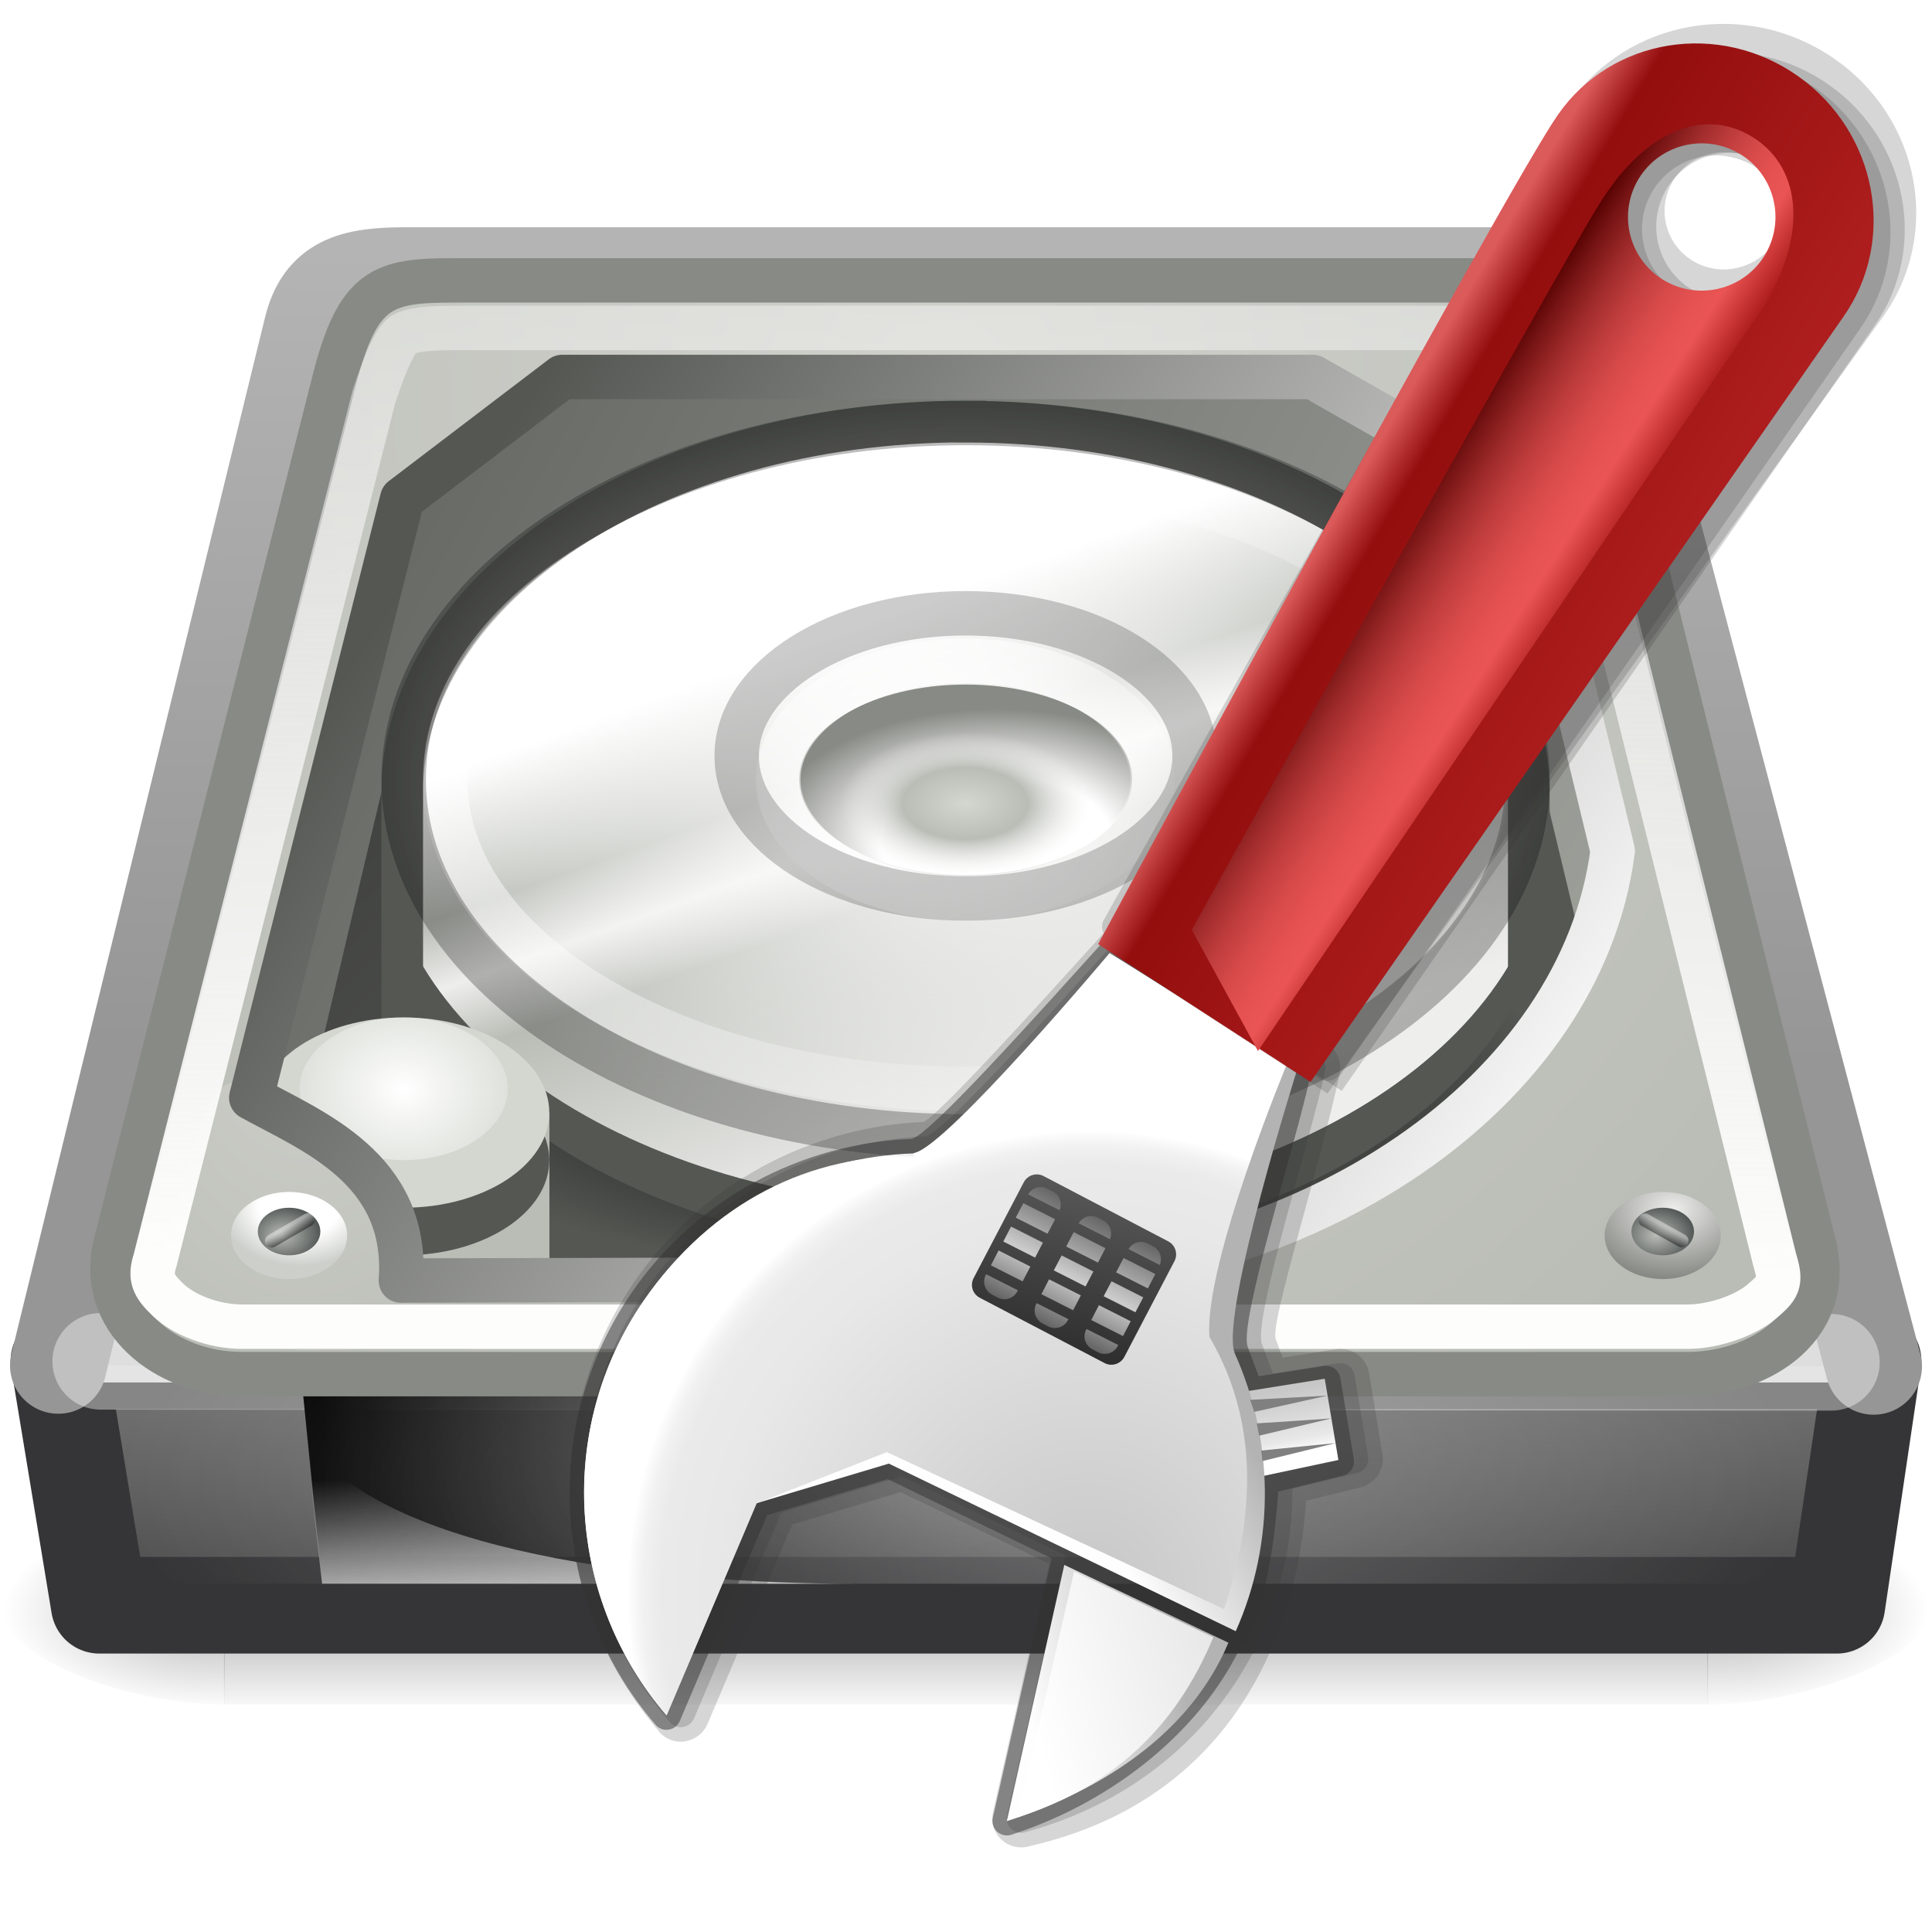 <?xml version="1.0" encoding="UTF-8" standalone="no"?>
<!-- Created with Inkscape (http://www.inkscape.org/) -->

<svg
   xmlns:dc="http://purl.org/dc/elements/1.1/"
   xmlns:cc="http://creativecommons.org/ns#"
   xmlns:rdf="http://www.w3.org/1999/02/22-rdf-syntax-ns#"
   xmlns:svg="http://www.w3.org/2000/svg"
   xmlns="http://www.w3.org/2000/svg"
   xmlns:xlink="http://www.w3.org/1999/xlink"
   xmlns:sodipodi="http://sodipodi.sourceforge.net/DTD/sodipodi-0.dtd"
   xmlns:inkscape="http://www.inkscape.org/namespaces/inkscape"
   id="svg3786"
   height="16"
   width="16"
   version="1.0"
   inkscape:version="0.48.4 r9939"
   sodipodi:docname="gnome-disks.svg">
  <sodipodi:namedview
     pagecolor="#ffffff"
     bordercolor="#666666"
     borderopacity="1"
     objecttolerance="10"
     gridtolerance="10"
     guidetolerance="10"
     inkscape:pageopacity="0"
     inkscape:pageshadow="2"
     inkscape:window-width="1322"
     inkscape:window-height="842"
     id="namedview73"
     showgrid="false"
     inkscape:zoom="29.083333"
     inkscape:cx="12"
     inkscape:cy="12"
     inkscape:window-x="254"
     inkscape:window-y="110"
     inkscape:window-maximized="0"
     inkscape:current-layer="svg3786" />
  <defs
     id="defs3788">
    <radialGradient
       id="radialGradient4241"
       fx="113.67"
       fy="98"
       gradientUnits="userSpaceOnUse"
       cy="97.588"
       cx="113.07"
       r="2.563">
      <stop
         id="stop4243"
         style="stop-color:#eee"
         offset="0" />
      <stop
         id="stop4245"
         style="stop-color:#cecece"
         offset=".16" />
      <stop
         id="stop4247"
         style="stop-color:#888"
         offset=".468" />
      <stop
         id="stop4249"
         style="stop-color:#555"
         offset="1" />
    </radialGradient>
    <linearGradient
       id="linearGradient4035">
      <stop
         id="stop4037"
         style="stop-color:#f5f5f5"
         offset="0" />
      <stop
         id="stop4039"
         style="stop-color:#e7e7e7"
         offset=".47" />
      <stop
         id="stop4041"
         style="stop-color:#8c8c8c"
         offset=".693" />
      <stop
         id="stop4043"
         style="stop-color:#ddd"
         offset=".835" />
      <stop
         id="stop4045"
         style="stop-color:#a8a8a8"
         offset="1" />
    </linearGradient>
    <linearGradient
       id="linearGradient5060">
      <stop
         id="stop5062"
         offset="0" />
      <stop
         id="stop5064"
         style="stop-opacity:0"
         offset="1" />
    </linearGradient>
    <radialGradient
       id="radialGradient2896"
       gradientUnits="userSpaceOnUse"
       cy="42"
       cx="24"
       gradientTransform="matrix(0.333,0,0,0.119,3.5991137e-7,7.282)"
       r="21">
      <stop
         id="stop6312-6"
         style="stop-color:#fff"
         offset="0" />
      <stop
         id="stop6314-6"
         style="stop-color:#fff;stop-opacity:0"
         offset="1" />
    </radialGradient>
    <radialGradient
       id="radialGradient2902"
       xlink:href="#linearGradient4035"
       gradientUnits="userSpaceOnUse"
       cy="143.83"
       cx="127.32"
       gradientTransform="matrix(0.064,-0.008,0.002,0.034,-2.479,0.592)"
       r="78.728" />
    <linearGradient
       id="linearGradient2905"
       y2="33.759"
       gradientUnits="userSpaceOnUse"
       x2="12.222"
       gradientTransform="matrix(0.34,0,0,0.3,-0.008,2.109)"
       y1="37.206"
       x1="12.277">
      <stop
         id="stop4238"
         style="stop-color:#eee"
         offset="0" />
      <stop
         id="stop4240"
         style="stop-color:#eee;stop-opacity:0"
         offset="1" />
    </linearGradient>
    <linearGradient
       id="linearGradient2908"
       y2="35.281"
       xlink:href="#linearGradient5060"
       gradientUnits="userSpaceOnUse"
       x2="24.688"
       gradientTransform="matrix(0.34,0,0,0.3,0.262,1.711)"
       y1="35.281"
       x1="7.062" />
    <radialGradient
       id="radialGradient2920"
       gradientUnits="userSpaceOnUse"
       cy="191.85"
       cx="142.62"
       gradientTransform="matrix(0.062,0,0,-0.044,-1.037,14.132)"
       r="78.728">
      <stop
         id="stop7611"
         style="stop-color:#fff"
         offset="0" />
      <stop
         id="stop7677"
         style="stop-color:#e7e7e7"
         offset=".47" />
      <stop
         id="stop7613"
         style="stop-color:#8c8c8c"
         offset=".672" />
      <stop
         id="stop7617"
         style="stop-color:#ddd"
         offset=".835" />
      <stop
         id="stop7615"
         style="stop-color:#a8a8a8"
         offset="1" />
    </radialGradient>
    <radialGradient
       id="radialGradient2923"
       xlink:href="#linearGradient4035"
       gradientUnits="userSpaceOnUse"
       cy="206.43"
       cx="141.75"
       gradientTransform="matrix(0.117,-0.002,8.6743333e-4,0.096,-9.008,-9.29)"
       r="78.728" />
    <radialGradient
       id="radialGradient2927"
       gradientUnits="userSpaceOnUse"
       cy="8.49"
       cx="11.734"
       gradientTransform="matrix(0.459,0.232,-0.156,0.308,-0.016,-1.864)"
       r="23.048">
      <stop
         id="stop7064"
         style="stop-color:#e6e6e6"
         offset="0" />
      <stop
         id="stop7060"
         style="stop-color:#c8c8c8"
         offset="1" />
    </radialGradient>
    <linearGradient
       id="linearGradient2929"
       y2="10"
       gradientUnits="userSpaceOnUse"
       x2="18.073"
       gradientTransform="matrix(0.333,0,0,0.333,0,-1.218)"
       y1="29.797"
       x1="17.814">
      <stop
         id="stop3486"
         style="stop-color:#969696"
         offset="0" />
      <stop
         id="stop3488"
         style="stop-color:#b4b4b4"
         offset="1" />
    </linearGradient>
    <linearGradient
       id="linearGradient2933"
       y2="50"
       gradientUnits="userSpaceOnUse"
       x2="30"
       gradientTransform="matrix(0.334,0,0,0.253,-1.684,0.761)"
       y1="41"
       x1="29.938">
      <stop
         id="stop2223"
         style="stop-color:#7a7a7a"
         offset="0" />
      <stop
         id="stop2219"
         style="stop-color:#474747"
         offset="1" />
    </linearGradient>
    <radialGradient
       id="radialGradient2936"
       xlink:href="#linearGradient5060"
       gradientUnits="userSpaceOnUse"
       cy="486.65"
       cx="605.71"
       gradientTransform="matrix(-0.015,0,0,0.007,10.87,9.933)"
       r="117.14" />
    <radialGradient
       id="radialGradient2939"
       xlink:href="#linearGradient5060"
       gradientUnits="userSpaceOnUse"
       cy="486.65"
       cx="605.71"
       gradientTransform="matrix(0.015,0,0,0.007,5.13,9.933)"
       r="117.14" />
    <linearGradient
       id="linearGradient2942"
       y2="609.51"
       gradientUnits="userSpaceOnUse"
       x2="302.86"
       gradientTransform="matrix(0.025,0,0,0.007,-1.199,9.933)"
       y1="366.65"
       x1="302.86">
      <stop
         id="stop5050"
         style="stop-opacity:0"
         offset="0" />
      <stop
         id="stop5056"
         offset=".5" />
      <stop
         id="stop5052"
         style="stop-opacity:0"
         offset="1" />
    </linearGradient>
    <radialGradient
       id="radialGradient2947"
       fx="113.67"
       fy="98"
       xlink:href="#radialGradient4241"
       gradientUnits="userSpaceOnUse"
       cy="97.588"
       cx="113.07"
       gradientTransform="matrix(0.11,0,0,0.117,2.018,-0.72)"
       r="2.563" />
    <radialGradient
       id="radialGradient2953"
       fx="113.67"
       fy="98"
       xlink:href="#radialGradient4241"
       gradientUnits="userSpaceOnUse"
       cy="97.588"
       cx="113.07"
       gradientTransform="matrix(0.074,0.011,-0.008,0.05,4.93,-3.428)"
       r="2.563" />
    <radialGradient
       id="radialGradient2959"
       fx="113.67"
       fy="98"
       xlink:href="#radialGradient4241"
       gradientUnits="userSpaceOnUse"
       cy="97.588"
       cx="113.07"
       gradientTransform="matrix(0.074,-0.013,0.008,0.05,-6.049,-0.707)"
       r="2.563" />
    <radialGradient
       id="radialGradient2965"
       fx="113.67"
       fy="98"
       xlink:href="#radialGradient4241"
       gradientUnits="userSpaceOnUse"
       cy="97.588"
       cx="113.07"
       gradientTransform="matrix(-0.11,0,0,0.117,13.988,-0.72)"
       r="2.563" />
    <linearGradient
       id="linearGradient5048">
      <stop
         style="stop-color:black;stop-opacity:0;"
         id="stop5050-0"
         offset="0" />
      <stop
         style="stop-color:black;stop-opacity:1;"
         id="stop5056-6"
         offset="0.5" />
      <stop
         style="stop-color:black;stop-opacity:0;"
         id="stop5052-4"
         offset="1" />
    </linearGradient>
    <radialGradient
       inkscape:collect="always"
       xlink:href="#linearGradient5060-3"
       id="radialGradient2644"
       gradientUnits="userSpaceOnUse"
       gradientTransform="matrix(2.774,0,0,1.97,-1891.633,-872.885)"
       cx="605.714"
       cy="486.648"
       fx="605.714"
       fy="486.648"
       r="117.143" />
    <linearGradient
       id="linearGradient5060-3"
       inkscape:collect="always">
      <stop
         style="stop-color:black;stop-opacity:1;"
         id="stop5062-3"
         offset="0" />
      <stop
         style="stop-color:black;stop-opacity:0;"
         id="stop5064-6"
         offset="1" />
    </linearGradient>
    <radialGradient
       inkscape:collect="always"
       xlink:href="#linearGradient5060-3"
       id="radialGradient2646"
       gradientUnits="userSpaceOnUse"
       gradientTransform="matrix(-2.774,0,0,1.97,112.762,-872.885)"
       cx="605.714"
       cy="486.648"
       fx="605.714"
       fy="486.648"
       r="117.143" />
    <linearGradient
       id="linearGradient48779">
      <stop
         style="stop-color:#aaaaaa;stop-opacity:1;"
         offset="0"
         id="stop48781" />
      <stop
         style="stop-color:#7e807a;stop-opacity:1;"
         offset="1"
         id="stop48783" />
    </linearGradient>
    <linearGradient
       id="linearGradient24230">
      <stop
         style="stop-color:#707070;stop-opacity:1;"
         offset="0"
         id="stop24232" />
      <stop
         style="stop-color:#333333;stop-opacity:1;"
         offset="1"
         id="stop24234" />
    </linearGradient>
    <linearGradient
       id="linearGradient4194">
      <stop
         style="stop-color:#aaaaaa;stop-opacity:1;"
         offset="0"
         id="stop4196" />
      <stop
         style="stop-color:#7e807a;stop-opacity:1;"
         offset="1"
         id="stop4198" />
    </linearGradient>
    <radialGradient
       inkscape:collect="always"
       xlink:href="#linearGradient5740"
       id="radialGradient2945"
       gradientUnits="userSpaceOnUse"
       gradientTransform="matrix(1.033,-0.596,0.575,0.996,-12.235,11.555)"
       cx="25.252"
       cy="16.48"
       fx="25.252"
       fy="16.48"
       r="21.98" />
    <linearGradient
       id="linearGradient5740">
      <stop
         id="stop5742"
         offset="0"
         style="stop-color:#d0d0cb;stop-opacity:1;" />
      <stop
         id="stop5744"
         offset="1"
         style="stop-color:#babdb6;stop-opacity:1" />
    </linearGradient>
    <linearGradient
       inkscape:collect="always"
       xlink:href="#linearGradient9641"
       id="linearGradient3802"
       x1="50.506"
       y1="37.469"
       x2="2.4"
       y2="8.448"
       gradientUnits="userSpaceOnUse"
       gradientTransform="matrix(0.345,0,0,0.394,-0.277,-1.813)" />
    <linearGradient
       id="linearGradient9641">
      <stop
         id="stop9643"
         offset="0"
         style="stop-color:#babdb6;stop-opacity:1" />
      <stop
         id="stop9645"
         offset="1"
         style="stop-color:#555753;stop-opacity:1" />
    </linearGradient>
    <linearGradient
       inkscape:collect="always"
       xlink:href="#linearGradient3804"
       id="linearGradient3810"
       x1="8.094"
       y1="13.796"
       x2="20.502"
       y2="29.456"
       gradientUnits="userSpaceOnUse"
       gradientTransform="matrix(0.346,0,0,0.421,-0.318,-3.749)" />
    <linearGradient
       id="linearGradient3804">
      <stop
         style="stop-color:#2f302e;stop-opacity:1;"
         offset="0"
         id="stop3806" />
      <stop
         style="stop-color:#555753;stop-opacity:1;"
         offset="1"
         id="stop3808" />
    </linearGradient>
    <linearGradient
       gradientTransform="matrix(0.333,0,0,0.384,-2.3112e-4,-2.651)"
       inkscape:collect="always"
       xlink:href="#linearGradient4122"
       id="linearGradient4141"
       gradientUnits="userSpaceOnUse"
       x1="19.679"
       y1="20.903"
       x2="23.185"
       y2="32.097" />
    <linearGradient
       id="linearGradient4122">
      <stop
         id="stop4124"
         offset="0"
         style="stop-color:white;stop-opacity:1" />
      <stop
         style="stop-color:#babdb6;stop-opacity:1"
         offset="0.25"
         id="stop4130" />
      <stop
         id="stop4132"
         offset="0.375"
         style="stop-color:#eeeeec;stop-opacity:1" />
      <stop
         style="stop-color:#babdb6;stop-opacity:1"
         offset="0.5"
         id="stop4126" />
      <stop
         id="stop4128"
         offset="1"
         style="stop-color:#eeeeec;stop-opacity:1" />
    </linearGradient>
    <radialGradient
       inkscape:collect="always"
       xlink:href="#linearGradient4092"
       id="radialGradient4098"
       cx="24"
       cy="30.266"
       fx="24"
       fy="30.266"
       r="14"
       gradientTransform="matrix(0.345,0,0,0.12,-0.277,5.293)"
       gradientUnits="userSpaceOnUse" />
    <linearGradient
       inkscape:collect="always"
       id="linearGradient4092">
      <stop
         style="stop-color:#000000;stop-opacity:1;"
         offset="0"
         id="stop4094" />
      <stop
         style="stop-color:#000000;stop-opacity:0;"
         offset="1"
         id="stop4096" />
    </linearGradient>
    <radialGradient
       inkscape:collect="always"
       xlink:href="#linearGradient3909"
       id="radialGradient3915"
       cx="7.625"
       cy="30.578"
       fx="7.625"
       fy="30.578"
       r="0.531"
       gradientTransform="matrix(2.192,4.3442828e-6,1.9047433e-6,-1.806,-13.371,64.247)"
       gradientUnits="userSpaceOnUse" />
    <linearGradient
       inkscape:collect="always"
       id="linearGradient3909">
      <stop
         style="stop-color:#ffffff;stop-opacity:1;"
         offset="0"
         id="stop3911" />
      <stop
         style="stop-color:#ffffff;stop-opacity:0;"
         offset="1"
         id="stop3913" />
    </linearGradient>
    <radialGradient
       inkscape:collect="always"
       xlink:href="#linearGradient5740-6"
       id="radialGradient3884"
       gradientUnits="userSpaceOnUse"
       gradientTransform="matrix(0.103,-0.1,0.058,0.168,-0.996,7.66)"
       cx="25.252"
       cy="16.48"
       fx="25.252"
       fy="16.48"
       r="21.98" />
    <linearGradient
       id="linearGradient5740-6">
      <stop
         id="stop5742-3"
         offset="0"
         style="stop-color:#d0d0cb;stop-opacity:1;" />
      <stop
         id="stop5744-8"
         offset="1"
         style="stop-color:#babdb6;stop-opacity:1" />
    </linearGradient>
    <linearGradient
       inkscape:collect="always"
       xlink:href="#linearGradient3468"
       id="linearGradient2937"
       gradientUnits="userSpaceOnUse"
       gradientTransform="matrix(0.345,0,0,0.392,-0.277,-3.361)"
       x1="24.749"
       y1="35.355"
       x2="24.999"
       y2="14.998" />
    <linearGradient
       id="linearGradient3468">
      <stop
         id="stop3470"
         offset="0"
         style="stop-color:#fdfdfc;stop-opacity:1" />
      <stop
         id="stop3472"
         offset="1"
         style="stop-color:white;stop-opacity:0.371" />
    </linearGradient>
    <radialGradient
       inkscape:collect="always"
       xlink:href="#linearGradient9633"
       id="radialGradient2929"
       gradientUnits="userSpaceOnUse"
       gradientTransform="matrix(-1.422,0,0,1.067,24.567,-22.324)"
       cx="7.534"
       cy="30.308"
       fx="7.534"
       fy="30.308"
       r="0.531" />
    <linearGradient
       id="linearGradient9633">
      <stop
         id="stop9635"
         offset="0"
         style="stop-color:#eeeeec;stop-opacity:1" />
      <stop
         id="stop9639"
         offset="1"
         style="stop-color:#888a85;stop-opacity:1" />
    </linearGradient>
    <radialGradient
       inkscape:collect="always"
       xlink:href="#linearGradient8613"
       id="radialGradient2927-9"
       gradientUnits="userSpaceOnUse"
       gradientTransform="matrix(0.809,0,0,0.616,7.632,-8.604)"
       cx="7.518"
       cy="30.574"
       fx="7.518"
       fy="30.574"
       r="0.531" />
    <linearGradient
       id="linearGradient8613">
      <stop
         id="stop8615"
         offset="0"
         style="stop-color:#babdb6;stop-opacity:1" />
      <stop
         id="stop8617"
         offset="1"
         style="stop-color:#2e3436;stop-opacity:1" />
    </linearGradient>
    <linearGradient
       gradientTransform="matrix(0.345,0,0,0.394,-0.277,-1.813)"
       inkscape:collect="always"
       xlink:href="#linearGradient8710"
       id="linearGradient2917"
       gradientUnits="userSpaceOnUse"
       x1="40.617"
       y1="30.555"
       x2="40.711"
       y2="30.359" />
    <linearGradient
       id="linearGradient8710">
      <stop
         id="stop8712"
         offset="0"
         style="stop-color:black;stop-opacity:1;" />
      <stop
         id="stop8714"
         offset="1"
         style="stop-color:white;stop-opacity:1;" />
    </linearGradient>
    <radialGradient
       inkscape:collect="always"
       xlink:href="#linearGradient9613"
       id="radialGradient2941"
       gradientUnits="userSpaceOnUse"
       gradientTransform="matrix(-1.259,0,0,0.944,11.95,-18.625)"
       cx="7.519"
       cy="30.304"
       fx="7.519"
       fy="30.304"
       r="0.531" />
    <linearGradient
       id="linearGradient9613">
      <stop
         id="stop9615"
         offset="0"
         style="stop-color:white;stop-opacity:1" />
      <stop
         style="stop-color:white;stop-opacity:1;"
         offset="0.5"
         id="stop9619" />
      <stop
         id="stop9617"
         offset="1"
         style="stop-color:#cccfca;stop-opacity:1" />
    </linearGradient>
    <radialGradient
       inkscape:collect="always"
       xlink:href="#linearGradient8613"
       id="radialGradient2931"
       gradientUnits="userSpaceOnUse"
       gradientTransform="matrix(0.809,0,0,0.616,-3.745,-8.604)"
       cx="7.518"
       cy="30.574"
       fx="7.518"
       fy="30.574"
       r="0.531" />
    <linearGradient
       id="linearGradient3555">
      <stop
         id="stop3557"
         offset="0"
         style="stop-color:#babdb6;stop-opacity:1" />
      <stop
         id="stop3559"
         offset="1"
         style="stop-color:#2e3436;stop-opacity:1" />
    </linearGradient>
    <linearGradient
       inkscape:collect="always"
       xlink:href="#linearGradient8710"
       id="linearGradient2915"
       gradientUnits="userSpaceOnUse"
       gradientTransform="matrix(0.208,-0.314,0.275,0.237,-14.455,15.763)"
       x1="40.617"
       y1="30.555"
       x2="40.711"
       y2="30.359" />
    <linearGradient
       id="linearGradient3562">
      <stop
         id="stop3564"
         offset="0"
         style="stop-color:black;stop-opacity:1;" />
      <stop
         id="stop3566"
         offset="1"
         style="stop-color:white;stop-opacity:1;" />
    </linearGradient>
    <radialGradient
       inkscape:collect="always"
       xlink:href="#linearGradient4062"
       id="radialGradient4068"
       cx="22.519"
       cy="27.786"
       fx="22.519"
       fy="27.786"
       r="10.337"
       gradientTransform="matrix(-0.467,0,0,0.305,18.51,-2.012)"
       gradientUnits="userSpaceOnUse" />
    <linearGradient
       inkscape:collect="always"
       id="linearGradient4062">
      <stop
         style="stop-color:#ffffff;stop-opacity:1;"
         offset="0"
         id="stop4064" />
      <stop
         style="stop-color:#ffffff;stop-opacity:0;"
         offset="1"
         id="stop4066" />
    </linearGradient>
    <linearGradient
       inkscape:collect="always"
       xlink:href="#linearGradient5690"
       id="linearGradient3794"
       x1="35.723"
       y1="33.222"
       x2="11.953"
       y2="14.983"
       gradientUnits="userSpaceOnUse"
       gradientTransform="matrix(0.345,0,0,0.394,-0.277,-1.813)" />
    <linearGradient
       id="linearGradient5690">
      <stop
         id="stop5692"
         offset="0"
         style="stop-color:white;stop-opacity:1;" />
      <stop
         id="stop5694"
         offset="1"
         style="stop-color:#555753;stop-opacity:1" />
    </linearGradient>
    <radialGradient
       inkscape:collect="always"
       xlink:href="#linearGradient4070"
       id="radialGradient4006"
       gradientUnits="userSpaceOnUse"
       gradientTransform="matrix(-3.607,0,0,-2.061,35.367,69.418)"
       cx="7.519"
       cy="30.304"
       fx="7.519"
       fy="30.304"
       r="0.531" />
    <linearGradient
       id="linearGradient4070">
      <stop
         style="stop-color:white;stop-opacity:1"
         offset="0"
         id="stop4072" />
      <stop
         id="stop4074"
         offset="0.5"
         style="stop-color:white;stop-opacity:1;" />
      <stop
         style="stop-color:#888a85;stop-opacity:1"
         offset="1"
         id="stop4076" />
    </linearGradient>
    <radialGradient
       inkscape:collect="always"
       xlink:href="#linearGradient4078"
       id="radialGradient4014"
       cx="7.625"
       cy="30.578"
       fx="7.625"
       fy="30.578"
       r="0.531"
       gradientTransform="matrix(-1.947,-4.1078474e-7,-1.7978745e-7,1.112,22.84,-27.349)"
       gradientUnits="userSpaceOnUse" />
    <linearGradient
       id="linearGradient4078">
      <stop
         style="stop-color:#d3d7cf;stop-opacity:1"
         offset="0"
         id="stop4080" />
      <stop
         id="stop4082"
         offset="0.5"
         style="stop-color:#babdb6;stop-opacity:1" />
      <stop
         style="stop-color:#eeeeec;stop-opacity:0"
         offset="1"
         id="stop4084" />
    </linearGradient>
    <radialGradient
       inkscape:collect="always"
       xlink:href="#linearGradient4108"
       id="radialGradient4024"
       cx="21.885"
       cy="21.092"
       fx="21.885"
       fy="21.092"
       r="10.683"
       gradientTransform="matrix(-0.286,-0.504,-0.602,0.39,28.078,9.716)"
       gradientUnits="userSpaceOnUse" />
    <linearGradient
       id="linearGradient4108">
      <stop
         id="stop4110"
         offset="0"
         style="stop-color:#ffffff;stop-opacity:0;" />
      <stop
         id="stop4112"
         offset="1"
         style="stop-color:#ffffff;stop-opacity:1;" />
    </linearGradient>
    <radialGradient
       inkscape:collect="always"
       xlink:href="#linearGradient4018"
       id="radialGradient4088"
       gradientUnits="userSpaceOnUse"
       gradientTransform="matrix(-0.103,-0.194,-0.217,0.15,15.226,7.71)"
       cx="24.691"
       cy="23.189"
       fx="24.691"
       fy="23.189"
       r="10.683" />
    <linearGradient
       inkscape:collect="always"
       id="linearGradient4018">
      <stop
         style="stop-color:#ffffff;stop-opacity:1;"
         offset="0"
         id="stop4020" />
      <stop
         style="stop-color:#ffffff;stop-opacity:0;"
         offset="1"
         id="stop4022" />
    </linearGradient>
    <radialGradient
       r="21.98"
       fy="16.48"
       fx="25.252"
       cy="16.48"
       cx="25.252"
       gradientTransform="matrix(0.356,-0.235,0.198,0.392,-4.495,2.738)"
       gradientUnits="userSpaceOnUse"
       id="radialGradient3635"
       xlink:href="#linearGradient5740"
       inkscape:collect="always" />
    <linearGradient
       id="XMLID_33_"
       gradientUnits="userSpaceOnUse"
       x1="43.268"
       y1="46.557"
       x2="49.763"
       y2="51.632"
       gradientTransform="matrix(-0.022,-0.118,0.118,-0.022,4.104,17.093)">
      <stop
         offset="0.006"
         style="stop-color:#666666"
         id="stop115" />
      <stop
         offset="0.449"
         style="stop-color:#CCCCCC"
         id="stop117" />
      <stop
         offset="1"
         style="stop-color:#666666"
         id="stop119" />
    </linearGradient>
    <linearGradient
       id="XMLID_32_"
       gradientUnits="userSpaceOnUse"
       x1="40.893"
       y1="49.62"
       x2="47.388"
       y2="54.694"
       gradientTransform="matrix(-0.022,-0.118,0.118,-0.022,4.104,17.093)">
      <stop
         offset="0.006"
         style="stop-color:#666666"
         id="stop106" />
      <stop
         offset="0.449"
         style="stop-color:#CCCCCC"
         id="stop108" />
      <stop
         offset="1"
         style="stop-color:#666666"
         id="stop110" />
    </linearGradient>
    <linearGradient
       id="XMLID_31_"
       gradientUnits="userSpaceOnUse"
       x1="45.862"
       y1="43.495"
       x2="52.357"
       y2="48.569"
       gradientTransform="matrix(-0.022,-0.118,0.118,-0.022,4.104,17.093)">
      <stop
         offset="0.006"
         style="stop-color:#666666"
         id="stop97" />
      <stop
         offset="0.449"
         style="stop-color:#CCCCCC"
         id="stop99" />
      <stop
         offset="1"
         style="stop-color:#666666"
         id="stop101" />
    </linearGradient>
    <linearGradient
       id="XMLID_30_"
       gradientUnits="userSpaceOnUse"
       x1="52.001"
       y1="51.547"
       x2="33.874"
       y2="43.547"
       gradientTransform="matrix(-0.022,-0.118,0.118,-0.022,4.104,17.093)">
      <stop
         offset="0.006"
         style="stop-color:#575757"
         id="stop90" />
      <stop
         offset="1"
         style="stop-color:#121212"
         id="stop92" />
    </linearGradient>
    <linearGradient
       id="XMLID_29_"
       gradientUnits="userSpaceOnUse"
       x1="83.943"
       y1="90.335"
       x2="93.109"
       y2="80.446"
       gradientTransform="matrix(-0.022,-0.118,0.118,-0.022,4.104,17.093)">
      <stop
         offset="0"
         style="stop-color:#B01F1F"
         id="stop71" />
      <stop
         offset="0.213"
         style="stop-color:#EA5454"
         id="stop73" />
      <stop
         offset="0.328"
         style="stop-color:#E55151"
         id="stop75" />
      <stop
         offset="0.458"
         style="stop-color:#D74A4A"
         id="stop77" />
      <stop
         offset="0.598"
         style="stop-color:#C03D3D"
         id="stop79" />
      <stop
         offset="0.743"
         style="stop-color:#A02B2B"
         id="stop81" />
      <stop
         offset="0.891"
         style="stop-color:#771414"
         id="stop83" />
      <stop
         offset="1"
         style="stop-color:#540000"
         id="stop85" />
    </linearGradient>
    <linearGradient
       id="XMLID_28_"
       gradientUnits="userSpaceOnUse"
       x1="98.114"
       y1="78.295"
       x2="81.368"
       y2="97.54"
       gradientTransform="matrix(-0.022,-0.118,0.118,-0.022,4.104,17.093)">
      <stop
         offset="0.045"
         style="stop-color:#DB5A5A"
         id="stop62" />
      <stop
         offset="0.169"
         style="stop-color:#940E0E"
         id="stop64" />
      <stop
         offset="1"
         style="stop-color:#B01F1F"
         id="stop66" />
    </linearGradient>
    <radialGradient
       id="XMLID_27_"
       cx="24.476"
       cy="46.23"
       r="38.529"
       gradientUnits="userSpaceOnUse"
       gradientTransform="matrix(-0.022,-0.118,0.118,-0.022,4.104,17.093)">
      <stop
         offset="0"
         style="stop-color:#C7C7C7"
         id="stop41" />
      <stop
         offset="0.674"
         style="stop-color:#E8E8E8"
         id="stop43" />
      <stop
         offset="0.766"
         style="stop-color:#EAEAEA"
         id="stop45" />
      <stop
         offset="0.799"
         style="stop-color:#F1F1F1"
         id="stop47" />
      <stop
         offset="0.822"
         style="stop-color:#FCFCFC"
         id="stop49" />
      <stop
         offset="0.826"
         style="stop-color:#FFFFFF"
         id="stop51" />
    </radialGradient>
    <linearGradient
       id="XMLID_26_"
       gradientUnits="userSpaceOnUse"
       x1="39.376"
       y1="43.834"
       x2="43.515"
       y2="54.784"
       gradientTransform="matrix(-0.022,-0.118,0.118,-0.022,4.104,17.093)">
      <stop
         offset="0"
         style="stop-color:#FEFEFF"
         id="stop34" />
      <stop
         offset="1"
         style="stop-color:#B3B3B3"
         id="stop36" />
    </linearGradient>
    <linearGradient
       id="XMLID_25_"
       gradientUnits="userSpaceOnUse"
       x1="35.75"
       y1="62.212"
       x2="30.25"
       y2="62.212">
      <stop
         offset="0"
         style="stop-color:#C7C7C7"
         id="stop25" />
      <stop
         offset="0.635"
         style="stop-color:#E8E8E8"
         id="stop27" />
      <stop
         offset="0.826"
         style="stop-color:#FFFFFF"
         id="stop29" />
    </linearGradient>
    <linearGradient
       id="XMLID_24_"
       gradientUnits="userSpaceOnUse"
       x1="19.007"
       y1="54.437"
       x2="17.909"
       y2="37.747"
       gradientTransform="matrix(-0.022,-0.118,0.118,-0.022,4.104,17.093)">
      <stop
         offset="0.034"
         style="stop-color:#E8E8E8"
         id="stop18" />
      <stop
         offset="0.826"
         style="stop-color:#FFFFFF"
         id="stop20" />
    </linearGradient>
    <linearGradient
       id="XMLID_23_"
       gradientUnits="userSpaceOnUse"
       x1="18.418"
       y1="40.625"
       x2="18.418"
       y2="51.5"
       gradientTransform="matrix(-0.022,-0.118,0.118,-0.022,4.104,17.093)">
      <stop
         offset="0"
         style="stop-color:#FEFEFF"
         id="stop11" />
      <stop
         offset="1"
         style="stop-color:#B3B3B3"
         id="stop13" />
    </linearGradient>
    <radialGradient
       id="radialGradient2880"
       xlink:href="#linearGradient5060-4"
       gradientUnits="userSpaceOnUse"
       cy="486.65"
       cx="605.71"
       gradientTransform="matrix(-0.003,-0.018,0.009,-0.002,14.621,18.554)"
       r="117.14" />
    <linearGradient
       id="linearGradient5060-4">
      <stop
         id="stop5062-4"
         offset="0" />
      <stop
         id="stop5064-4"
         style="stop-opacity:0"
         offset="1" />
    </linearGradient>
    <radialGradient
       r="117.14"
       cy="486.65"
       cx="605.71"
       gradientTransform="matrix(-0.002,-0.012,0.006,-0.001,11.403,10.99)"
       gradientUnits="userSpaceOnUse"
       id="radialGradient3207"
       xlink:href="#linearGradient5060-4"
       inkscape:collect="always" />
  </defs>
  <rect
     id="rect2723"
     style="opacity:0.3;fill:url(#linearGradient2942)"
     height="1.667"
     width="12.29"
     y="12.449"
     x="1.855" />
  <path
     id="path2725"
     style="opacity:0.3;fill:url(#radialGradient2939)"
     d="m 14.139,12.449 v 1.667 c 0.77,0.003 1.861,-0.373 1.861,-0.833 0,-0.46 -0.859,-0.833 -1.861,-0.833 z"
     inkscape:connector-curvature="0" />
  <path
     id="path2727"
     style="opacity:0.3;fill:url(#radialGradient2936)"
     d="m 1.861,12.449 v 1.667 C 1.091,14.119 0,13.742 0,13.282 c 0,-0.46 0.859,-0.833 1.861,-0.833 z"
     inkscape:connector-curvature="0" />
  <path
     id="rect6431"
     style="fill:url(#linearGradient2933);fill-rule:evenodd;stroke:#353537;stroke-width:0.8;stroke-linecap:round;stroke-linejoin:round;stroke-miterlimit:4;stroke-dasharray:none;enable-background:new"
     d="M 0.488,11.27 H 15.512 l -0.3,2.024 H 0.822 l -0.334,-2.024 z"
     inkscape:connector-curvature="0" />
  <rect
     id="rect6381"
     style="fill:#d2d2d3;fill-rule:evenodd;enable-background:new"
     height="0.333"
     width="15"
     y="11.116"
     x="0.5" />
  <path
     id="path6345"
     style="fill:url(#radialGradient2927);stroke:url(#linearGradient2929);stroke-width:0.8;stroke-linecap:round;stroke-linejoin:round;stroke-miterlimit:4;stroke-dasharray:none"
     d="m 15.517,11.316 -2.27,-8.591 C 13.182,2.48 12.846,2.282 12.564,2.282 H 3.358 c -0.434,0 -0.683,0.066 -0.775,0.443 L 0.483,11.308"
     inkscape:connector-curvature="0" />
  <path
     id="path7046"
     style="opacity:0.4;fill:none;stroke:#ffffff;stroke-width:0.8;stroke-linecap:round;stroke-miterlimit:4;stroke-dasharray:none"
     d="m 15.167,11.282 -14.333,-0.008"
     inkscape:connector-curvature="0" />
  <path
     id="path9001"
     style="fill:url(#radialGradient2923)"
     d="M 13.657,7.574 C 13.584,6.908 13.098,6.273 12.29,5.772 c -0.016,-0.193 -0.223,-2.657 -0.223,-2.657 C 12.051,2.925 11.81,2.782 11.505,2.782 H 9.595 c -0.307,0 -0.544,0.145 -0.551,0.337 -0.035,0.868 -1.104,1.321 -2.699,1.733 -0.559,0.097 -2.015,0.552 -2.35,0.751 -0.984,0.525 -1.571,1.224 -1.652,1.97 -0.074,0.679 0.282,1.358 1.001,1.912 1.053,0.812 2.794,1.296 4.656,1.296 1.862,0 3.602,-0.485 4.656,-1.296 0.657,-0.506 1.011,-1.117 1.011,-1.736 0,-0.059 -0.003,-0.118 -0.009,-0.176 h 1.9e-5 z M 8,10.446 c -3.101,0 -5.476,-1.36 -5.304,-2.937 0.074,-0.68 0.618,-1.405 1.519,-1.883 0.169,-0.127 1.692,-0.622 2.239,-0.709 C 7.969,4.526 9.354,4.019 9.398,2.951 9.4,2.899 9.487,2.859 9.595,2.859 h 1.91 c 0.111,0 0.204,0.043 0.208,0.095 l 0.232,2.761 C 12.748,6.18 13.235,6.874 13.304,7.509 13.476,9.086 11.101,10.446 8,10.446 z"
     inkscape:connector-curvature="0" />
  <path
     id="path9003"
     style="fill:url(#radialGradient2920)"
     d="m 8,8.449 c -1.122,0 -1.982,-0.422 -2,-0.983 -3.333e-4,-0.006 -3.333e-4,-0.012 -3.333e-4,-0.018 0,-0.203 0.113,-0.395 0.327,-0.559 C 6.689,6.614 7.315,6.449 8,6.449 c 0.685,0 1.311,0.165 1.673,0.441 0.22,0.168 0.333,0.367 0.327,0.577 -0.018,0.56 -0.878,0.983 -2,0.983 v 7e-7 z M 8,6.763 c -1.054,0 -1.591,0.419 -1.578,0.801 0.012,0.376 0.719,0.677 1.578,0.677 0.859,0 1.566,-0.301 1.578,-0.677 C 9.591,7.181 9.054,6.763 8,6.763 z"
     inkscape:connector-curvature="0" />
  <path
     id="path9007"
     style="fill:#e1e1e1"
     d="M 2.005,10.655 C 1.991,10.854 1.784,11.016 1.543,11.016 1.301,11.016 1.118,10.854 1.134,10.656 1.15,10.458 1.358,10.299 1.597,10.299 c 0.239,9.4e-5 0.422,0.159 0.409,0.357 z"
     inkscape:connector-curvature="0" />
  <path
     id="path9009"
     style="fill:url(#radialGradient2965)"
     d="m 1.849,10.516 c 0.022,0.025 0.047,0.066 0.047,0.119 0,0.004 -2.201e-4,0.008 -4.4e-4,0.012 -0.01,0.137 -0.171,0.252 -0.353,0.252 -0.104,0 -0.198,-0.038 -0.253,-0.102 -0.024,-0.027 -0.051,-0.072 -0.046,-0.132 0.011,-0.136 0.173,-0.25 0.353,-0.25 0.103,9.4e-5 0.197,0.038 0.252,0.101 h 8e-7 z"
     inkscape:connector-curvature="0" />
  <path
     id="path9019"
     style="fill:#f0f0f0"
     d="m 2.871,2.776 c 0.024,0.083 0.175,0.128 0.339,0.101 0.163,-0.028 0.275,-0.117 0.25,-0.2 -0.025,-0.082 -0.177,-0.127 -0.338,-0.099 -0.162,0.027 -0.274,0.116 -0.251,0.199 z"
     inkscape:connector-curvature="0" />
  <path
     id="path9021"
     style="fill:url(#radialGradient2959)"
     d="m 2.967,2.699 c -0.013,0.013 -0.027,0.033 -0.023,0.056 2.763e-4,0.002 7e-4,0.003 0.001,0.005 0.016,0.057 0.134,0.088 0.257,0.067 0.07,-0.012 0.131,-0.039 0.164,-0.072 0.014,-0.014 0.029,-0.037 0.021,-0.061 -0.017,-0.057 -0.135,-0.087 -0.257,-0.066 -0.07,0.012 -0.131,0.038 -0.163,0.072 l -5e-7,4e-7 z"
     inkscape:connector-curvature="0" />
  <path
     id="path9025"
     style="fill:#e1e1e1"
     d="m 12.304,2.681 c -0.004,0.086 0.126,0.177 0.29,0.202 0.164,0.025 0.298,-0.025 0.3,-0.111 0.002,-0.086 -0.128,-0.176 -0.29,-0.201 -0.162,-0.025 -0.297,0.024 -0.3,0.11 z"
     inkscape:connector-curvature="0" />
  <path
     id="path9027"
     style="fill:url(#radialGradient2953)"
     d="m 12.419,2.638 c -0.017,0.008 -0.036,0.023 -0.04,0.046 -2.53e-4,0.002 -3.66e-4,0.003 -4.66e-4,0.005 -0.003,0.059 0.1,0.126 0.223,0.145 0.07,0.011 0.137,0.005 0.178,-0.017 0.018,-0.009 0.039,-0.026 0.04,-0.052 0.001,-0.059 -0.101,-0.125 -0.223,-0.144 -0.07,-0.011 -0.136,-0.004 -0.178,0.017 l -1e-6,-5e-7 z"
     inkscape:connector-curvature="0" />
  <path
     id="rect8993"
     style="fill:url(#linearGradient2908);fill-rule:evenodd"
     d="m 2.5,11.449 h 6.167 v 1.667 H 2.667 L 2.5,11.449 z"
     inkscape:connector-curvature="0" />
  <path
     id="path8995"
     style="opacity:0.811;fill:url(#linearGradient2905);fill-rule:evenodd"
     d="M 2.667,13.116 2.533,11.914 c 0.625,0.953 2.958,1.202 4.538,1.202 H 2.667 z"
     inkscape:connector-curvature="0" />
  <path
     id="path9039"
     style="fill:url(#radialGradient2902)"
     d="M 3.636,2.782 3.601,2.909 3.087,4.8 3,5.116 l 0.255,-0.068 4.332,-1.181 0.014,-0.006 0.011,-0.006 C 7.841,3.736 7.963,3.498 7.992,3.279 8.007,3.169 8.003,3.062 7.965,2.963 7.929,2.869 7.837,2.786 7.74,2.788 v -0.006 H 7.724 3.739 3.636 l 1.1e-5,4e-7 z M 3.782,2.899 h 3.992 c 0.002,0.016 0.006,0.025 0.002,0.055 -0.013,0.095 -0.066,0.435 -0.202,0.509 L 3.376,4.609 3.782,2.899 h 1.303e-4 z"
     inkscape:connector-curvature="0" />
  <path
     id="path9091"
     style="fill:#e1e1e1"
     d="m 14.001,10.655 c 0.014,0.199 0.221,0.36 0.463,0.36 0.242,0 0.424,-0.162 0.408,-0.36 C 14.856,10.458 14.648,10.299 14.409,10.299 c -0.239,9.4e-5 -0.422,0.159 -0.409,0.357 z"
     inkscape:connector-curvature="0" />
  <path
     id="path9093"
     style="fill:url(#radialGradient2947)"
     d="m 14.157,10.516 c -0.022,0.025 -0.047,0.066 -0.047,0.119 0,0.004 2.19e-4,0.008 4.33e-4,0.012 0.01,0.137 0.171,0.252 0.353,0.252 0.104,0 0.198,-0.038 0.253,-0.102 0.024,-0.027 0.051,-0.072 0.046,-0.132 -0.011,-0.136 -0.173,-0.25 -0.353,-0.25 -0.103,9.4e-5 -0.197,0.038 -0.252,0.101 h -10e-7 z"
     inkscape:connector-curvature="0" />
  <rect
     id="rect6300-3"
     style="opacity:0.3;fill:url(#radialGradient2896)"
     height="1.667"
     width="14"
     y="11.449"
     x="1" />
  <g
     transform="matrix(0.004,0,0,0.003,15.408,14.034)"
     id="g2544" />
  <path
     inkscape:connector-curvature="0"
     style="fill:url(#radialGradient3635);fill-opacity:1;stroke:#888a85;stroke-width:0.368;stroke-linecap:round;stroke-linejoin:miter;stroke-miterlimit:4;stroke-opacity:1;stroke-dashoffset:0;display:inline"
     d="m 3.754,2.322 8.471,0 c 0.581,0 0.826,0.046 1.048,0.939 0,0 1.659,6.679 1.749,7.042 0.09,0.363 -0.041,0.64 -0.27,0.823 -0.209,0.167 -0.501,0.254 -0.778,0.254 l -6.832,0 -5.137,0 c -0.644,0 -1.203,-0.465 -1.048,-1.077 L 2.767,3.154 C 2.963,2.38 3.173,2.322 3.754,2.322 z"
     id="rect1879"
     sodipodi:nodetypes="cczzsccczzc"
     inkscape:export-filename="/home/lapo/Desktop/uhm.png"
     inkscape:export-xdpi="90"
     inkscape:export-ydpi="90" />
  <path
     inkscape:connector-curvature="0"
     style="color:#000000;fill:url(#linearGradient3802);fill-opacity:1;stroke:none;stroke-width:1;marker:none;visibility:visible;display:inline;overflow:visible"
     d="M 4.657,3.122 3.332,4.131 2.082,9.091 c 0.499,0.276 1.306,0.582 1.239,1.514 l 0.711,0 0,-1.588 c 0.943,0.959 2.444,1.575 4.137,1.575 2.681,0 4.892,-1.554 5.149,-3.544 l 0.075,0 -0.743,-2.917 -1.778,-1.009 -6.216,0 z"
     id="path1997" />
  <path
     inkscape:connector-curvature="0"
     style="color:#000000;fill:url(#linearGradient3810);fill-opacity:1;stroke:none;stroke-width:0.92;marker:none;visibility:visible;display:inline;overflow:visible"
     d="M 4.635,4.882 3.3,5.965 2.481,9.423 c 0.43,0.264 0.858,0.627 0.808,1.366 0,0 4.88,-0.197 4.88,-0.197 2.311,0 4.271,-1.151 4.934,-2.745 l -0.452,-1.883 -1.788,-1.083 -6.227,0 z"
     id="path3008"
     sodipodi:nodetypes="ccccccccc" />
  <path
     inkscape:connector-curvature="0"
     style="color:#000000;fill:url(#linearGradient4141);fill-opacity:1;fill-rule:nonzero;stroke:#555753;stroke-width:0.345;marker:none;visibility:visible;display:inline;overflow:visible;enable-background:accumulate"
     d="m 7.996,3.491 c -2.575,0 -4.665,1.376 -4.665,3.071 l 0,3.383 c 0.102,0.178 0.165,0.388 0.146,0.66 0,0 4.686,-0.012 4.686,-0.012 1.951,0 3.664,-0.859 4.498,-2.111 l 0,-1.919 c 0,-1.695 -2.09,-3.071 -4.665,-3.071 z"
     id="path4134" />
  <path
     inkscape:connector-curvature="0"
     style="color:#000000;fill:#555753;fill-opacity:1;fill-rule:nonzero;stroke:none;stroke-width:1;marker:none;visibility:visible;display:inline;overflow:visible;enable-background:accumulate"
     d="m 3.17,6.851 0,3.077 c 0.105,0.183 0.171,0.398 0.151,0.677 0,0 4.848,-0.012 4.848,-0.012 2.018,0 3.791,-0.882 4.654,-2.166 l 0,-1.575 c 0,1.739 -2.162,3.151 -4.826,3.151 -2.664,0 -4.826,-1.411 -4.826,-3.151 z"
     id="path3982" />
  <path
     inkscape:connector-curvature="0"
     style="color:#000000;fill:url(#radialGradient4098);fill-opacity:1;fill-rule:nonzero;stroke:none;stroke-width:1;marker:none;visibility:visible;display:inline;overflow:visible;enable-background:accumulate"
     d="m 3.17,7.245 0,2.683 c 0.105,0.183 0.171,0.398 0.151,0.677 0,0 4.848,-0.012 4.848,-0.012 2.018,0 3.791,-0.882 4.654,-2.166 l 0,-1.181 c 0,1.739 -2.162,3.151 -4.826,3.151 -2.664,0 -4.826,-1.411 -4.826,-3.151 z"
     id="path3979" />
  <path
     inkscape:connector-curvature="0"
     style="color:#000000;fill:#babdb6;fill-opacity:1;fill-rule:nonzero;stroke:none;stroke-width:1;marker:none;visibility:visible;display:inline;overflow:visible;enable-background:accumulate"
     d="m 2.826,9.214 1.724,0 0,1.575 -1.724,0 0,-1.575 z"
     id="rect3869" />
  <path
     inkscape:connector-curvature="0"
     style="color:#000000;fill:#555753;fill-opacity:1;fill-rule:nonzero;stroke:none;stroke-width:1;marker:none;visibility:visible;display:inline;overflow:visible;enable-background:accumulate"
     d="m 4.549,9.608 c 0,0.435 -0.541,0.788 -1.207,0.788 -0.666,0 -1.207,-0.353 -1.207,-0.788 0,-0.435 0.541,-0.788 1.207,-0.788 0.666,0 1.207,0.353 1.207,0.788 z"
     id="path3814" />
  <path
     inkscape:connector-curvature="0"
     style="color:#000000;fill:#d3d7cf;fill-opacity:1;fill-rule:nonzero;stroke:none;stroke-width:1;marker:none;visibility:visible;display:inline;overflow:visible"
     d="m 4.549,9.214 c 0,-0.435 -0.541,-0.788 -1.207,-0.788 -0.666,0 -1.207,0.353 -1.207,0.788 0,0.435 0.541,0.788 1.207,0.788 0.666,0 1.207,-0.353 1.207,-0.788 z"
     id="path3903" />
  <path
     inkscape:connector-curvature="0"
     style="color:#000000;fill:url(#radialGradient3915);fill-opacity:1;fill-rule:nonzero;stroke:none;stroke-width:1;marker:none;visibility:visible;display:inline;overflow:visible"
     d="m 4.205,9.017 c 0,-0.326 -0.386,-0.591 -0.862,-0.591 -0.476,0 -0.862,0.265 -0.862,0.591 0,0.326 0.386,0.591 0.862,0.591 0.476,0 0.862,-0.265 0.862,-0.591 z"
     id="path3907" />
  <path
     inkscape:connector-curvature="0"
     style="color:#000000;fill:url(#radialGradient3884);fill-opacity:1;fill-rule:nonzero;stroke:none;stroke-width:2.538;marker:none;visibility:visible;display:inline;overflow:visible;enable-background:accumulate"
     d="M 2.308,9.214 C 1.802,8.695 1.729,8.94 1.326,10.463 c 0.122,0.678 0.631,0.562 1.155,0.72 0.571,0 1.095,0.016 0.943,-0.695 C 3.245,9.875 2.847,9.395 2.308,9.214 z"
     id="path3882"
     sodipodi:nodetypes="ccccc" />
  <path
     inkscape:connector-curvature="0"
     style="fill:none;stroke:url(#linearGradient2937);stroke-width:0.368;stroke-linecap:round;stroke-linejoin:miter;stroke-miterlimit:4;stroke-opacity:1;stroke-dashoffset:0;display:inline"
     d="m 3.752,2.716 c -0.277,0 -0.378,0.028 -0.42,0.061 -0.042,0.033 -0.123,0.158 -0.237,0.515 L 1.285,10.435 c -0.046,0.144 -0.019,0.21 0.108,0.331 0.127,0.121 0.368,0.221 0.614,0.221 l 11.969,0 c 0.221,0 0.48,-0.094 0.614,-0.208 0.134,-0.115 0.168,-0.151 0.108,-0.343 L 12.952,3.402 C 12.822,2.99 12.717,2.835 12.661,2.79 12.605,2.744 12.508,2.716 12.23,2.716 l -8.478,0 z"
     id="path3394"
     sodipodi:nodetypes="csccsccsccscc" />
  <path
     inkscape:connector-curvature="0"
     style="color:#000000;fill:url(#radialGradient2929);fill-opacity:1;fill-rule:nonzero;stroke:none;stroke-width:0.463;marker:none;visibility:visible;display:inline;overflow:visible"
     d="m 13.289,10.232 c 0,0.199 0.216,0.361 0.481,0.361 0.266,0 0.481,-0.162 0.481,-0.361 0,-0.199 -0.216,-0.361 -0.481,-0.361 -0.266,0 -0.481,0.162 -0.481,0.361 z"
     id="path8660" />
  <path
     inkscape:connector-curvature="0"
     style="color:#000000;fill:url(#radialGradient2927-9);fill-opacity:1;fill-rule:nonzero;stroke:none;stroke-width:1;marker:none;visibility:visible;display:inline;overflow:visible"
     d="m 14.029,10.199 c 0,0.109 -0.116,0.197 -0.259,0.197 -0.143,0 -0.259,-0.088 -0.259,-0.197 0,-0.109 0.116,-0.197 0.259,-0.197 0.143,0 0.259,0.088 0.259,0.197 z"
     id="path8662" />
  <path
     inkscape:connector-curvature="0"
     style="opacity:0.4;fill:none;stroke:url(#linearGradient2917);stroke-width:0.111;stroke-linecap:round;stroke-linejoin:miter;stroke-miterlimit:4;stroke-opacity:1;stroke-dasharray:none;display:inline"
     d="m 13.625,10.105 0.302,0.169"
     id="path8700" />
  <path
     inkscape:connector-curvature="0"
     style="color:#000000;fill:url(#radialGradient2941);fill-opacity:1;fill-rule:nonzero;stroke:none;stroke-width:1;marker:none;visibility:visible;display:inline;overflow:visible"
     d="m 1.913,10.232 c 0,0.199 0.216,0.361 0.481,0.361 0.266,0 0.481,-0.162 0.481,-0.361 0,-0.199 -0.216,-0.361 -0.481,-0.361 -0.266,0 -0.481,0.162 -0.481,0.361 z"
     id="path8621" />
  <path
     inkscape:connector-curvature="0"
     style="color:#000000;fill:url(#radialGradient2931);fill-opacity:1;fill-rule:nonzero;stroke:none;stroke-width:1;marker:none;visibility:visible;display:inline;overflow:visible"
     d="m 2.653,10.199 c 0,0.109 -0.116,0.197 -0.259,0.197 -0.143,0 -0.259,-0.088 -0.259,-0.197 0,-0.109 0.116,-0.197 0.259,-0.197 0.143,0 0.259,0.088 0.259,0.197 z"
     id="path8611" />
  <path
     inkscape:connector-curvature="0"
     style="opacity:0.4;fill:none;stroke:url(#linearGradient2915);stroke-width:0.111;stroke-linecap:round;stroke-linejoin:miter;stroke-miterlimit:4;stroke-opacity:1;stroke-dasharray:none;display:inline"
     d="M 2.25,10.276 2.55,10.103"
     id="path9603" />
  <path
     inkscape:connector-curvature="0"
     style="color:#000000;fill:url(#radialGradient4068);fill-opacity:1;fill-rule:nonzero;stroke:none;stroke-width:0.682;marker:none;visibility:visible;display:inline;overflow:visible;enable-background:accumulate"
     d="m 3.17,6.457 c 0,1.739 2.162,3.151 4.826,3.151 2.664,0 4.826,-1.411 4.826,-3.151 0,-1.739 -2.162,-3.151 -4.826,-3.151 -2.664,0 -4.826,1.411 -4.826,3.151 z"
     id="path3812" />
  <path
     inkscape:connector-curvature="0"
     style="color:#000000;fill:none;stroke:url(#linearGradient3794);stroke-width:0.368;stroke-linecap:round;stroke-linejoin:round;stroke-miterlimit:4;stroke-opacity:1;stroke-dasharray:none;stroke-dashoffset:0;marker:none;visibility:visible;display:inline;overflow:visible"
     d="m 13.356,7.048 -0.706,-2.917 -1.778,-1.009 -6.216,0 -1.325,1.009 -1.25,4.96 c 0.499,0.276 1.306,0.582 1.239,1.514 0,0 4.848,-0.012 4.848,-0.012 2.681,0 4.929,-1.554 5.187,-3.544 z"
     id="path3786"
     sodipodi:nodetypes="ccccccccc" />
  <path
     inkscape:connector-curvature="0"
     style="color:#000000;fill:url(#radialGradient4006);fill-opacity:1;fill-rule:nonzero;stroke:none;stroke-width:1;marker:none;visibility:visible;display:inline;overflow:visible"
     d="m 6.618,6.457 c 0,-0.435 0.618,-0.788 1.379,-0.788 0.761,0 1.379,0.353 1.379,0.788 0,0.435 -0.618,0.788 -1.379,0.788 -0.761,0 -1.379,-0.353 -1.379,-0.788 z"
     id="path4004" />
  <path
     inkscape:connector-curvature="0"
     id="path3992"
     d="m 6.962,6.654 c 0,0.326 0.463,0.591 1.034,0.591 0.571,0 1.034,-0.265 1.034,-0.591 0,-0.326 -0.463,-0.591 -1.034,-0.591 -0.571,0 -1.034,0.265 -1.034,0.591 z"
     style="color:#000000;fill:url(#radialGradient4014);fill-opacity:1;fill-rule:nonzero;stroke:none;stroke-width:1;marker:none;visibility:visible;display:inline;overflow:visible" />
  <path
     inkscape:connector-curvature="0"
     id="path4016"
     d="m 3.687,6.457 c 0,1.413 1.931,2.56 4.309,2.56 2.379,0 4.309,-1.147 4.309,-2.56 0,-1.413 -1.931,-2.56 -4.309,-2.56 -2.379,0 -4.309,1.147 -4.309,2.56 z"
     style="opacity:0.668;color:#000000;fill:none;stroke:url(#radialGradient4024);stroke-width:0.368;stroke-miterlimit:4;stroke-opacity:1;stroke-dasharray:none;marker:none;visibility:visible;display:inline;overflow:visible;enable-background:accumulate" />
  <path
     inkscape:connector-curvature="0"
     style="opacity:0.263;color:#000000;fill:none;stroke:#000000;stroke-width:0.368;stroke-miterlimit:4;stroke-opacity:1;stroke-dasharray:none;marker:none;visibility:visible;display:inline;overflow:visible;enable-background:accumulate"
     d="m 3.343,6.457 c 0,1.63 2.085,2.954 4.654,2.954 2.569,0 4.654,-1.323 4.654,-2.954 0,-1.63 -2.085,-2.954 -4.654,-2.954 -2.569,0 -4.654,1.323 -4.654,2.954 z"
     id="path4026" />
  <path
     inkscape:connector-curvature="0"
     style="color:#000000;fill:none;stroke:url(#radialGradient4088);stroke-width:0.368;stroke-miterlimit:4;stroke-opacity:1;stroke-dasharray:none;marker:none;visibility:visible;display:inline;overflow:visible;enable-background:accumulate"
     d="m 6.445,6.457 c 0,0.543 0.695,0.985 1.551,0.985 0.856,0 1.551,-0.441 1.551,-0.985 0,-0.543 -0.695,-0.985 -1.551,-0.985 -0.856,0 -1.551,0.441 -1.551,0.985 z"
     id="path4086" />
  <path
     inkscape:connector-curvature="0"
     id="path4090"
     d="m 6.101,6.26 c 0,0.652 0.849,1.181 1.896,1.181 1.047,0 1.896,-0.529 1.896,-1.181 0,-0.652 -0.849,-1.181 -1.896,-1.181 -1.047,0 -1.896,0.529 -1.896,1.181 z"
     style="opacity:0.202;color:#000000;fill:none;stroke:#000000;stroke-width:0.368;stroke-miterlimit:4;stroke-opacity:1;stroke-dasharray:none;marker:none;visibility:visible;display:inline;overflow:visible;enable-background:accumulate" />
  <path
     id="path2725-7"
     style="opacity:0.402;fill:url(#radialGradient3207)"
     d="m 12.216,3.429 1.414,-0.261 C 13.52,2.555 13.04,1.746 12.65,1.818 12.26,1.89 12.069,2.631 12.216,3.429 z"
     inkscape:connector-curvature="0" />
  <path
     d="m 5.456,14.34 c 0.055,0.063 0.136,0.094 0.219,0.081 1.18e-4,-2.2e-5 2.367e-4,-4.4e-5 3.694e-4,-6.8e-5 0.086,-0.016 0.152,-0.069 0.184,-0.143 0,0 0.584,-1.375 0.701,-1.652 0.087,-0.026 0.825,-0.247 0.899,-0.269 0.078,0.038 1.208,0.584 1.23,0.594 -0.039,0.17 -0.466,2.056 -0.466,2.056 -0.019,0.084 0.009,0.172 0.072,0.23 0.055,0.05 0.132,0.072 0.205,0.059 l 0.031,-0.008 c 2.156,-0.497 2.262,-2.582 2.286,-2.86 0.12,-0.03 0.452,-0.111 0.452,-0.111 0.121,-0.03 0.2,-0.149 0.18,-0.272 l -0.111,-0.673 c -0.021,-0.13 -0.144,-0.218 -0.274,-0.198 0,0 -0.287,0.045 -0.442,0.07 -0.027,-0.072 -0.058,-0.155 -0.058,-0.155 -0.046,-0.136 0.355,-1.387 0.53,-2.194 0.021,-0.098 -0.022,-0.2 -0.107,-0.254 -2.77e-4,-1.92e-4 -1.536,-0.962 -1.536,-0.962 -0.099,-0.062 -0.227,-0.044 -0.305,0.042 -0.558,0.616 -1.389,1.535 -1.501,1.571 0.011,-0.003 0.025,-0.001 0.037,-0.002 -0.971,0.031 -1.878,0.524 -2.426,1.32 -0.787,1.143 -0.704,2.676 0.202,3.729 z m 5.006,-0.644 c 0,0 0.02,-0.02 0.034,-0.035 -0.013,0.014 -0.028,0.028 -0.034,0.035 z"
     id="path4"
     inkscape:connector-curvature="0"
     style="opacity:0.2;fill:#333333;overflow:visible" />
  <path
     d="m 5.429,14.284 c 0.027,0.032 0.068,0.047 0.109,0.04 0.001,-1.93e-4 0.002,-4.11e-4 0.003,-6.05e-4 0.04,-0.007 0.073,-0.034 0.089,-0.071 0,0 0.682,-1.606 0.723,-1.704 0.094,-0.028 0.92,-0.275 0.998,-0.299 0.075,0.036 1.209,0.585 1.358,0.656 -0.039,0.171 -0.487,2.149 -0.487,2.149 -0.01,0.042 0.004,0.086 0.036,0.115 0.028,0.025 0.066,0.036 0.103,0.029 0.005,-9.34e-4 0.01,-0.002 0.015,-0.004 0.867,-0.281 1.589,-0.885 1.911,-1.584 0.023,-0.013 0.046,-0.028 0.057,-0.053 0.172,-0.387 0.227,-0.984 0.242,-1.205 0.127,-0.031 0.536,-0.132 0.536,-0.132 0.061,-0.015 0.1,-0.074 0.09,-0.136 l -0.112,-0.673 c -0.011,-0.065 -0.072,-0.109 -0.137,-0.099 0,0 -0.401,0.063 -0.539,0.085 -0.039,-0.103 -0.092,-0.246 -0.092,-0.246 -0.071,-0.211 0.395,-1.663 0.525,-2.262 0.011,-0.049 -0.011,-0.1 -0.054,-0.127 L 9.268,7.802 c -0.049,-0.031 -0.114,-0.022 -0.153,0.021 -0.498,0.55 -1.417,1.581 -1.565,1.608 0.006,-0.001 0.009,0.001 0.015,0.001 C 6.632,9.462 5.761,9.936 5.234,10.701 4.478,11.799 4.558,13.272 5.429,14.284 z"
     id="path6"
     inkscape:connector-curvature="0"
     style="opacity:0.5;fill:#333333;overflow:visible" />
  <path
     d="m 5.547,14.262 c 0.027,0.032 0.068,0.047 0.109,0.04 0.001,-1.94e-4 0.002,-4.11e-4 0.003,-6.05e-4 0.04,-0.007 0.073,-0.034 0.089,-0.071 0,0 0.682,-1.606 0.723,-1.704 0.094,-0.028 0.92,-0.275 0.998,-0.299 0.075,0.036 1.209,0.585 1.358,0.656 -0.039,0.171 -0.487,2.149 -0.487,2.149 -0.01,0.042 0.004,0.086 0.036,0.115 0.028,0.025 0.066,0.036 0.103,0.029 0.005,-9.33e-4 0.01,-0.003 0.015,-0.004 1.391,-0.377 2.211,-1.556 2.21,-2.842 0.127,-0.031 0.536,-0.132 0.536,-0.132 0.061,-0.015 0.1,-0.074 0.09,-0.136 l -0.112,-0.673 c -0.011,-0.065 -0.072,-0.109 -0.137,-0.099 0,0 -0.401,0.063 -0.539,0.085 -0.039,-0.103 -0.092,-0.246 -0.092,-0.246 -0.071,-0.211 0.395,-1.663 0.525,-2.262 0.011,-0.049 -0.011,-0.1 -0.054,-0.127 L 9.386,7.78 c -0.049,-0.031 -0.114,-0.022 -0.153,0.021 -0.498,0.55 -1.417,1.581 -1.565,1.608 0.006,-0.001 0.009,0.001 0.015,0.001 -0.933,0.03 -1.804,0.504 -2.331,1.268 -0.756,1.098 -0.676,2.571 0.194,3.583 z"
     id="path8"
     inkscape:connector-curvature="0"
     style="opacity:0.2;fill:#333333;overflow:visible" />
  <path
     d="M 10.173,13.604 C 9.859,14.354 9.127,14.826 8.338,15.082 L 8.814,12.96 10.173,13.604 z"
     id="path15"
     inkscape:connector-curvature="0"
     style="fill:url(#XMLID_23_);overflow:visible" />
  <path
     d="M 10.048,13.56 C 9.735,14.309 9.218,14.794 8.429,15.05 l 0.466,-2.034 1.153,0.543 z"
     id="path22"
     inkscape:connector-curvature="0"
     style="fill:url(#XMLID_24_);overflow:visible" />
  <polygon
     points="36.126,59.561 30.175,59.519 30.308,64.803 35.989,64.905 "
     id="polygon31"
     style="fill:url(#XMLID_25_);overflow:visible"
     transform="matrix(-0.022,-0.118,0.118,-0.022,4.104,17.093)" />
  <path
     d="m 7.572,9.549 c -0.002,3.98e-4 -0.002,0.002 -0.003,0.003 -0.865,0.027 -1.707,0.449 -2.236,1.216 -0.742,1.078 -0.629,2.489 0.187,3.437 l 0.745,-1.756 1.096,-0.328 2.873,1.388 c 0.332,-0.747 0.314,-1.588 -0.011,-2.307 -1.81e-4,-10e-4 8e-4,-0.001 3.22e-4,-0.002 -0.115,-0.332 0.517,-2.335 0.517,-2.335 L 9.204,7.904 c 1.18e-4,-2.2e-5 -1.352,1.594 -1.632,1.645 z"
     id="path38"
     inkscape:connector-curvature="0"
     style="fill:url(#XMLID_26_);overflow:visible" />
  <path
     d="m 9.189,7.893 c 0,0 -1.344,1.599 -1.617,1.656 -0.011,0.002 -0.009,0.013 0.004,0.03 -0.857,-0.03 -1.684,0.379 -2.242,1.19 -0.742,1.078 -0.629,2.489 0.187,3.437 l 0.745,-1.756 1.079,-0.424 2.792,1.3 c 0.296,-0.892 0.242,-1.633 -0.121,-2.255 -0.046,-0.608 0.643,-2.262 0.643,-2.262 L 9.189,7.893 z"
     id="path53"
     inkscape:connector-curvature="0"
     style="fill:url(#XMLID_27_);overflow:visible" />
  <path
     d="m 9.18,7.774 1.746,1.157 c 0.054,0.036 0.127,0.023 0.164,-0.03 L 15.592,2.626 C 16.085,1.939 15.903,0.978 15.189,0.485 14.837,0.242 14.413,0.149 13.996,0.222 13.594,0.293 13.245,0.511 13.012,0.836 12.563,1.464 9.289,7.355 9.142,7.617 9.112,7.671 9.128,7.74 9.18,7.774 z M 14.367,2.223 c -0.125,0.023 -0.258,-0.001 -0.37,-0.077 -0.224,-0.152 -0.279,-0.455 -0.123,-0.676 0.156,-0.221 0.465,-0.277 0.689,-0.126 0.224,0.152 0.28,0.455 0.124,0.676 -0.078,0.11 -0.195,0.18 -0.32,0.202 z"
     id="path55"
     inkscape:connector-curvature="0"
     style="opacity:0.2;fill:#333333;overflow:visible" />
  <path
     d="M 13.043,1.045 C 12.598,1.683 9.234,7.915 9.234,7.915 l 1.76,1.141 c 0,0 3.969,-5.702 4.414,-6.339 C 15.853,2.078 15.684,1.188 15.031,0.726 14.378,0.265 13.488,0.407 13.043,1.045 z m 1.512,0.35 c 0.278,0.191 0.348,0.571 0.157,0.849 -0.191,0.277 -0.571,0.347 -0.849,0.157 C 13.585,2.209 13.515,1.829 13.706,1.551 13.897,1.274 14.277,1.204 14.555,1.395 z"
     id="path57"
     inkscape:connector-curvature="0"
     style="opacity:0.2;fill:#333333;overflow:visible" />
  <path
     d="M 13.161,1.023 C 12.716,1.661 9.352,7.893 9.352,7.893 l 1.76,1.141 c 0,0 3.969,-5.702 4.414,-6.339 C 15.971,2.057 15.802,1.166 15.149,0.704 14.496,0.243 13.606,0.386 13.161,1.023 z m 1.512,0.35 c 0.278,0.191 0.348,0.571 0.157,0.849 -0.191,0.277 -0.571,0.347 -0.849,0.157 -0.278,-0.191 -0.348,-0.571 -0.157,-0.849 0.191,-0.277 0.571,-0.347 0.849,-0.157 z"
     id="path59"
     inkscape:connector-curvature="0"
     style="opacity:0.2;fill:#333333;overflow:visible" />
  <path
     d="M 12.903,0.949 C 12.458,1.587 9.094,7.819 9.094,7.819 l 1.76,1.141 c 0,0 3.969,-5.702 4.414,-6.339 0.445,-0.638 0.276,-1.528 -0.377,-1.99 C 14.238,0.169 13.348,0.311 12.903,0.949 z M 14.455,1.24 C 14.765,1.454 14.843,1.878 14.63,2.188 14.417,2.498 13.992,2.576 13.682,2.363 13.372,2.149 13.294,1.725 13.508,1.415 13.721,1.105 14.145,1.027 14.455,1.24 z"
     id="path68"
     inkscape:connector-curvature="0"
     style="fill:url(#XMLID_28_);overflow:visible" />
  <path
     d="M 13.25,1.681 C 12.862,2.299 9.87,7.701 9.87,7.701 l 0.548,1.003 c 0,0 3.7,-5.46 4.115,-6.056 0.436,-0.624 0.409,-1.212 0.02,-1.487 -0.39,-0.275 -0.898,-0.127 -1.303,0.52 z m 1.189,-0.387 c 0.278,0.191 0.348,0.571 0.157,0.849 -0.191,0.277 -0.571,0.347 -0.849,0.157 -0.278,-0.191 -0.348,-0.571 -0.157,-0.849 0.191,-0.277 0.571,-0.347 0.849,-0.157 z"
     id="path87"
     inkscape:connector-curvature="0"
     style="fill:url(#XMLID_29_);overflow:visible" />
  <path
     d="m 8.479,9.79 c 0.031,-0.058 0.104,-0.081 0.162,-0.051 l 1.035,0.542 c 0.058,0.031 0.081,0.104 0.051,0.162 l -0.416,0.795 c -0.031,0.058 -0.104,0.081 -0.162,0.051 L 8.113,10.747 C 8.055,10.716 8.032,10.644 8.063,10.585 L 8.479,9.79 z"
     id="path94"
     inkscape:connector-curvature="0"
     style="fill:url(#XMLID_30_);overflow:visible" />
  <path
     d="m 8.206,10.479 0.263,0.133 0.064,-0.123 L 8.27,10.356 8.206,10.479 z m -0.042,0.08 c -0.031,0.059 -0.008,0.131 0.051,0.162 l 0.048,0.025 c 0.059,0.03 0.131,0.008 0.162,-0.051 l 0.005,-0.009 -0.263,-0.133 -0.003,0.006 z m 0.145,-0.277 0.263,0.133 0.065,-0.124 L 8.373,10.158 8.309,10.282 z M 8.514,9.891 8.775,10.022 C 8.799,9.965 8.777,9.898 8.721,9.869 L 8.673,9.844 c -0.057,-0.03 -0.126,-0.008 -0.158,0.047 z M 8.412,10.084 8.675,10.217 8.738,10.097 8.475,9.964 8.412,10.084 z"
     id="path103"
     inkscape:connector-curvature="0"
     style="fill:url(#XMLID_31_);overflow:visible" />
  <path
     d="m 9.037,10.932 0.263,0.133 0.064,-0.123 -0.263,-0.133 -0.064,0.123 z m -0.042,0.08 c -0.031,0.059 -0.008,0.131 0.051,0.162 l 0.048,0.025 c 0.059,0.03 0.131,0.008 0.162,-0.051 l 0.005,-0.009 -0.263,-0.133 -0.003,0.006 z M 9.14,10.735 9.403,10.868 9.468,10.744 9.205,10.611 9.14,10.735 z m 0.205,-0.391 0.26,0.132 c 0.024,-0.057 0.002,-0.124 -0.053,-0.153 l -0.048,-0.025 c -0.057,-0.03 -0.126,-0.008 -0.158,0.047 z m -0.102,0.193 0.263,0.133 0.062,-0.119 -0.263,-0.133 -0.062,0.119 z"
     id="path112"
     inkscape:connector-curvature="0"
     style="fill:url(#XMLID_32_);overflow:visible" />
  <path
     d="m 8.624,10.718 0.263,0.133 0.064,-0.123 -0.263,-0.133 -0.064,0.123 z m -0.042,0.08 c -0.031,0.059 -0.008,0.131 0.051,0.162 l 0.048,0.025 c 0.059,0.03 0.131,0.008 0.162,-0.051 l 0.005,-0.009 -0.263,-0.133 -0.003,0.006 z m 0.145,-0.277 0.263,0.133 0.065,-0.124 -0.263,-0.133 -0.065,0.124 z m 0.205,-0.391 0.26,0.132 c 0.024,-0.057 0.002,-0.124 -0.053,-0.153 l -0.048,-0.025 c -0.057,-0.03 -0.126,-0.008 -0.158,0.047 z m -0.102,0.193 0.263,0.133 0.062,-0.119 -0.263,-0.133 -0.062,0.119 z"
     id="path121"
     inkscape:connector-curvature="0"
     style="fill:url(#XMLID_33_);overflow:visible" />
  <polygon
     points="31.924,59.691 31.195,59.635 31.492,64.825 "
     id="polygon123"
     style="fill:#808080;overflow:visible"
     transform="matrix(-0.022,-0.118,0.118,-0.022,4.104,17.093)" />
  <polygon
     points="33.823,59.73 32.959,59.731 33.216,64.855 "
     id="polygon125"
     style="fill:#808080;overflow:visible"
     transform="matrix(-0.022,-0.118,0.118,-0.022,4.104,17.093)" />
  <polygon
     points="34.636,59.701 35.504,59.577 34.812,64.884 "
     id="polygon127"
     style="fill:#808080;overflow:visible"
     transform="matrix(-0.022,-0.118,0.118,-0.022,4.104,17.093)" />
</svg>
